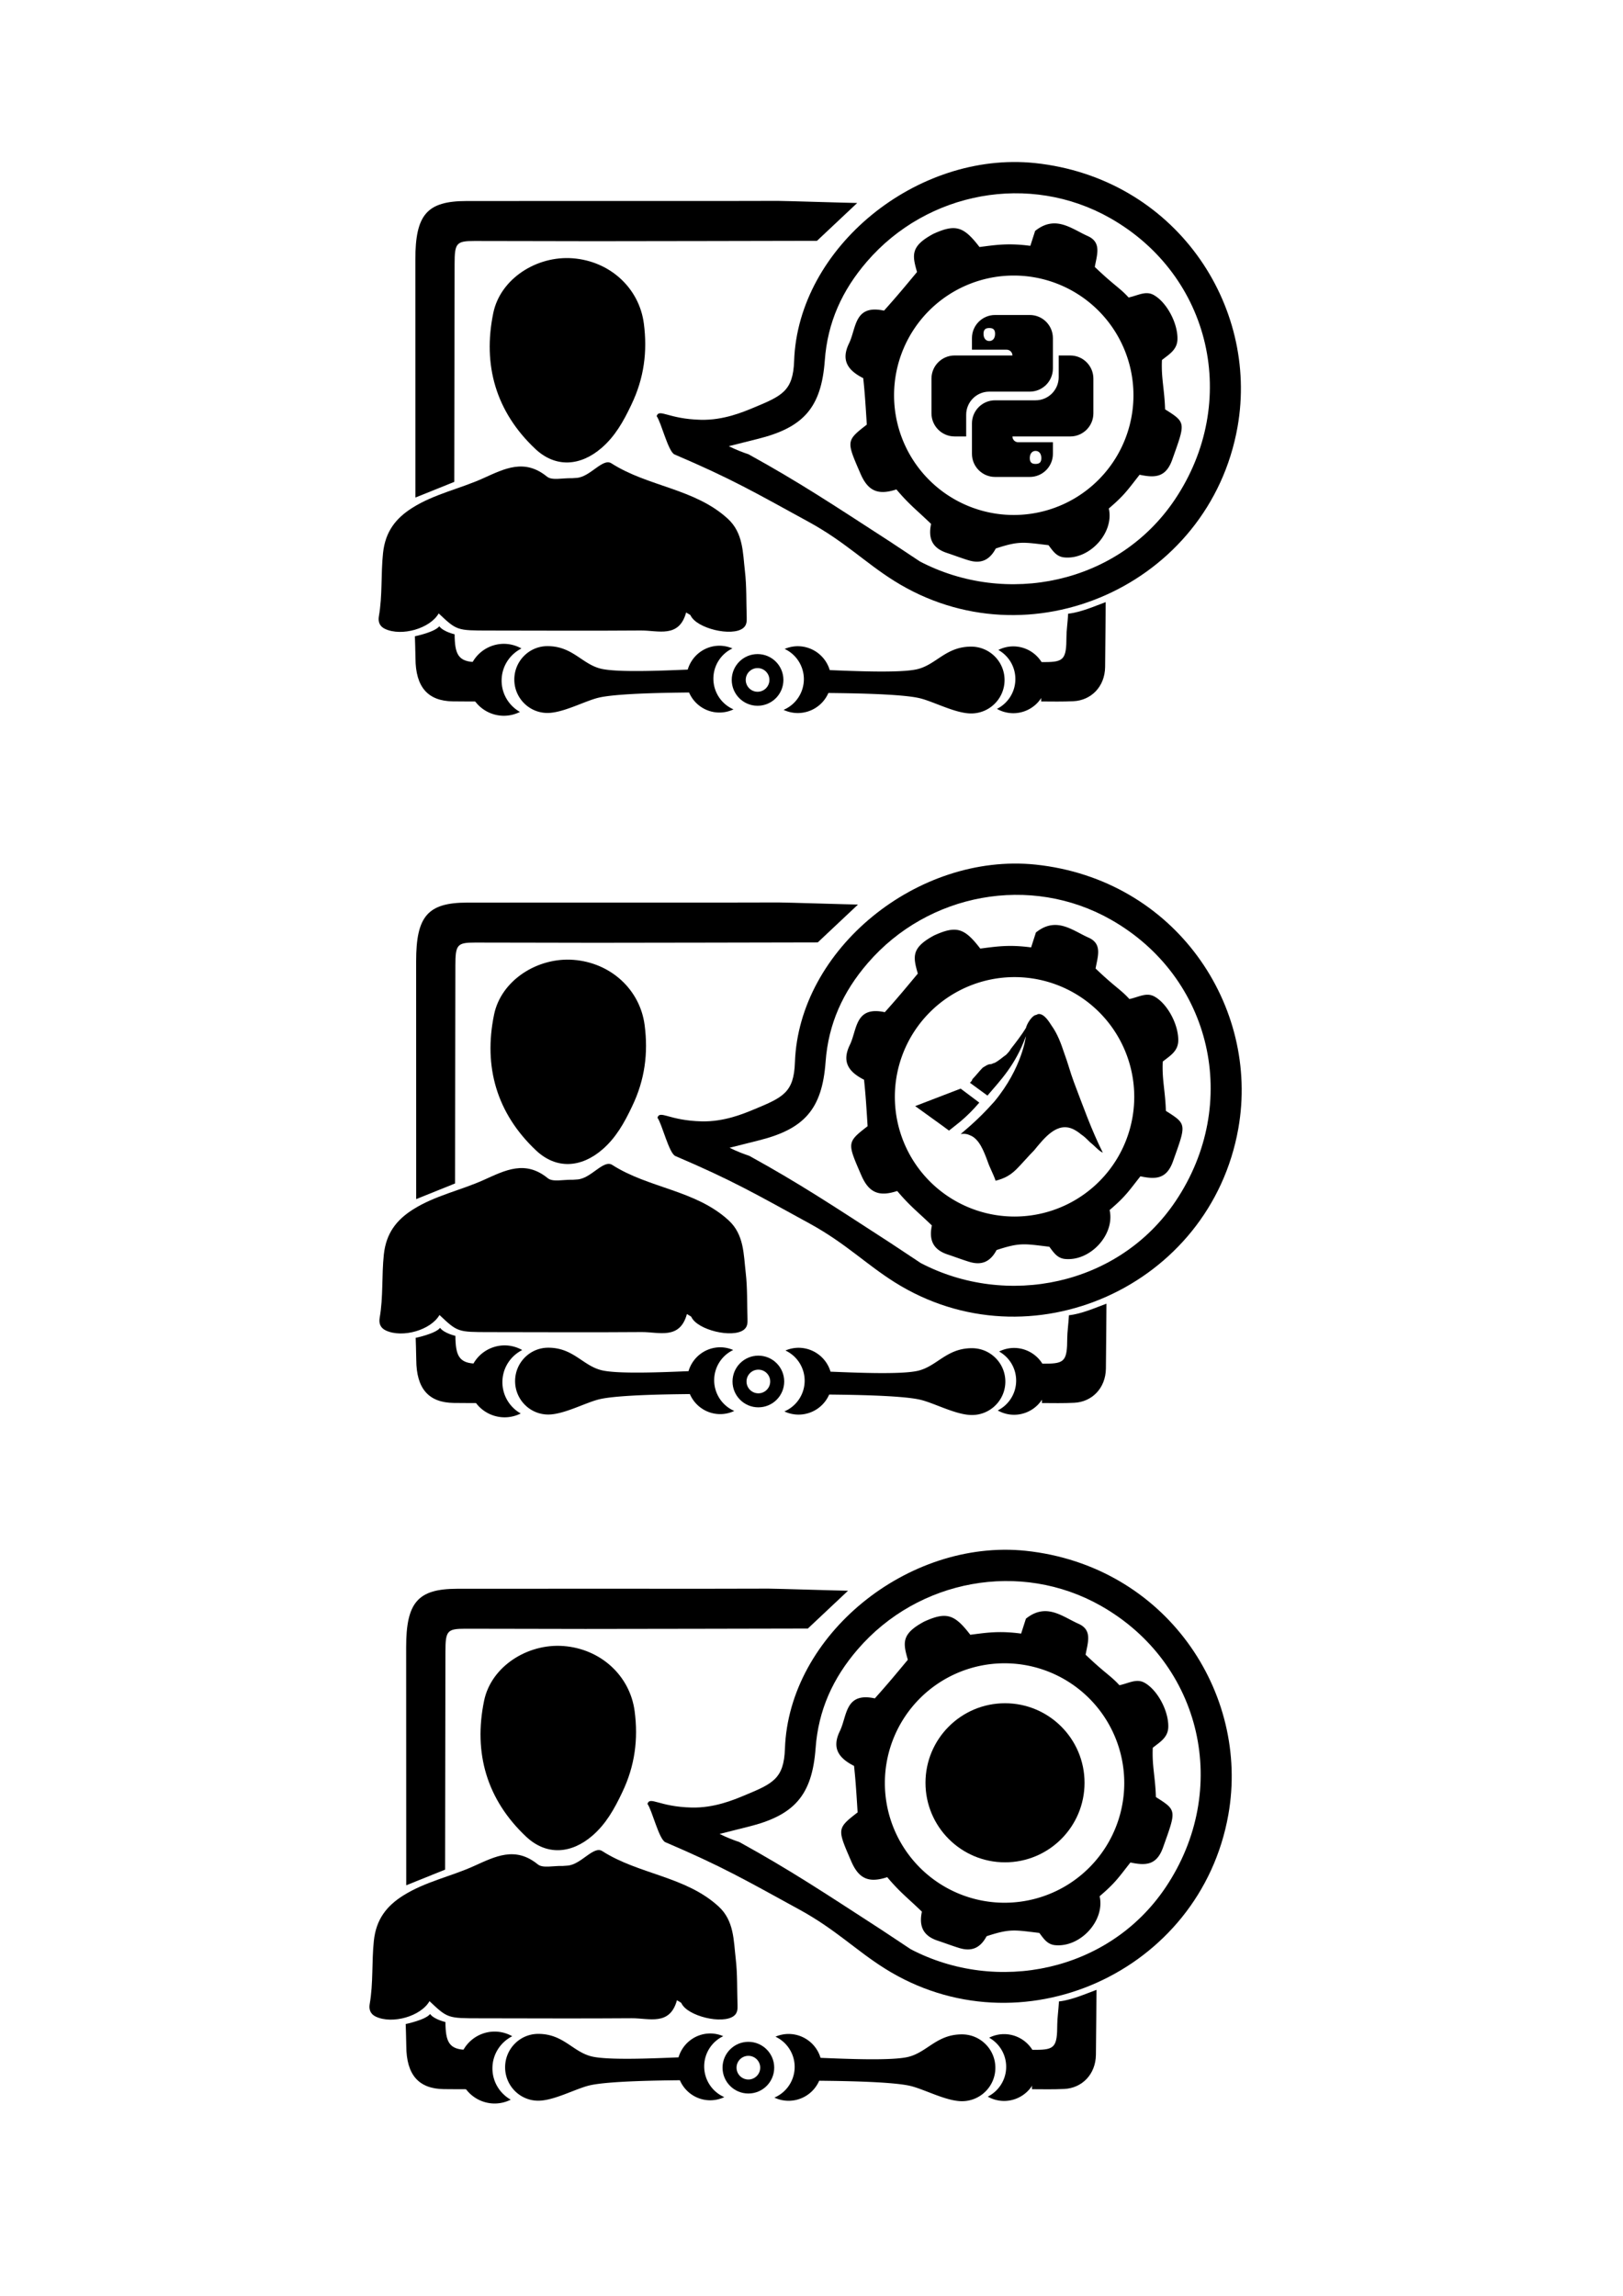 <?xml version="1.0" encoding="UTF-8" standalone="no"?>
<!-- Created with Inkscape (http://www.inkscape.org/) -->

<svg
   width="210mm"
   height="297mm"
   viewBox="0 0 210 297"
   version="1.1"
   id="svg1"
   xml:space="preserve"
   sodipodi:docname="drawing4.svg"
   inkscape:version="1.3.2 (091e20e, 2023-11-25, custom)"
   xmlns:inkscape="http://www.inkscape.org/namespaces/inkscape"
   xmlns:sodipodi="http://sodipodi.sourceforge.net/DTD/sodipodi-0.dtd"
   xmlns="http://www.w3.org/2000/svg"
   xmlns:svg="http://www.w3.org/2000/svg"><sodipodi:namedview
     id="namedview1"
     pagecolor="#505050"
     bordercolor="#eeeeee"
     borderopacity="1"
     inkscape:showpageshadow="0"
     inkscape:pageopacity="0"
     inkscape:pagecheckerboard="0"
     inkscape:deskcolor="#505050"
     inkscape:document-units="mm"
     inkscape:zoom="1.4142136"
     inkscape:cx="421.43564"
     inkscape:cy="590.08061"
     inkscape:window-width="3840"
     inkscape:window-height="2054"
     inkscape:window-x="-11"
     inkscape:window-y="-11"
     inkscape:window-maximized="1"
     inkscape:current-layer="layer1" /><defs
     id="defs1" /><g
     inkscape:label="Layer 1"
     inkscape:groupmode="layer"
     id="layer1"><path
       id="path1-5-4-6-1-3-6"
       style="stroke-width:0.403"
       d="m 100.59,25.988 c -2.558,8.7e-4 -5.116,0.015 -7.673,0.015 -10.855,0 -21.71,-0.009 -32.564,0.003 -5.107,0.006 -6.613,1.756 -6.611,7.583 0.003,9.666 0.004,20.921 0.006,30.776 l 5.029,-2.025 c 3.6e-4,-9.548 0.039,-18.641 0.044,-28.189 10e-4,-2.714 0.229,-2.974 2.565,-2.975 5.178,-0.002 10.356,0.028 15.533,0.028 9.801,-8.6e-4 19.284,-0.037 28.789,-0.049 l 5.206,-4.896 c -0.935,-0.005 -9.389,-0.273 -10.323,-0.272 z m 37.619,53.403 c -0.074,1.252 -0.218,2.176 -0.22,2.967 -0.007,2.907 -0.325,3.293 -2.786,3.293 -0.163,4e-5 -0.326,-4e-5 -0.488,0 v 5.095 c 1.392,0.007 2.785,0.036 4.174,-0.032 2.28,-0.111 4.063,-1.857 4.102,-4.421 0.032,-2.102 0.072,-8.4 0.072,-8.4 -1.365,0.501 -3.226,1.328 -4.854,1.497 z m -84.527,2.922 c 0,0 0.072,2.078 0.076,2.842 0.018,3.751 1.611,5.536 4.86,5.58 1.172,0.016 2.345,0.012 3.518,0.015 v -5.099 c -0.161,-4e-5 -0.322,3e-5 -0.483,0 -2.433,-4.2e-4 -2.8,-1.09 -2.831,-3.596 0,0 -1.47,-0.331 -1.981,-1.038 -0.602,0.773 -3.159,1.295 -3.159,1.295 z"
       sodipodi:nodetypes="scscccccsccsscsccsscccscccccccs" /><path
       fill="#000000"
       opacity="1"
       stroke="none"
       d="m 73.991,61.866 c 0.334,-0.021 0.48,-0.034 0.627,-0.045 1.767,-0.125 3.368,-2.602 4.487,-1.885 4.747,3.041 10.783,3.248 15.061,7.168 2.014,1.846 1.94,4.388 2.219,6.77 0.231,1.976 0.164,3.987 0.232,5.982 0.018,0.528 0.003,1.036 -0.466,1.403 -1.462,1.143 -6.02,0.038 -6.793,-1.639 -0.051,-0.11 -0.232,-0.16 -0.58,-0.386 -0.918,3.362 -3.619,2.313 -5.862,2.33 -6.552,0.05 -13.106,0.011 -19.658,0.007 -4.148,-0.003 -4.148,-0.003 -6.496,-2.215 -1.125,1.961 -4.785,3.001 -6.929,2.01 -0.755,-0.349 -0.927,-0.975 -0.81,-1.642 0.476,-2.707 0.248,-5.454 0.538,-8.182 0.293,-2.758 1.632,-4.487 3.795,-5.85 2.84,-1.79 6.142,-2.455 9.15,-3.812 2.792,-1.26 5.352,-2.593 8.272,-0.217 0.643,0.524 1.998,0.164 3.212,0.202 z"
       id="path3-2-4-6-3-7-47"
       style="stroke-width:0.444" /><path
       fill="#000000"
       opacity="1"
       stroke="none"
       d="m 133.876,21.09 c 18.126,1.907 29.052,18.345 26.249,34.143 -3.631,20.461 -26.982,30.888 -44.465,19.888 -3.733,-2.348 -6.36,-5.053 -11.025,-7.606 -7.072,-3.871 -9.942,-5.555 -17.354,-8.723 -0.827,-0.353 -1.72,-4.157 -2.319,-4.961 0.348,-1.016 1.473,0.371 5.709,0.476 2.918,0.072 5.422,-0.981 6.825,-1.563 3.711,-1.538 5.12,-2.165 5.256,-6.06 0.511,-14.675 15.901,-27.153 31.123,-25.594 M 119.025,72.633 c 11.076,5.795 25.604,2.995 32.985,-8.001 8.463,-12.609 4.757,-28.98 -8.382,-36.426 -10.389,-5.887 -23.626,-3.451 -31.459,5.636 -3.212,3.726 -5.086,7.849 -5.448,12.774 -0.452,6.144 -2.772,8.705 -8.725,10.175 -1.099,0.271 -2.196,0.552 -3.697,0.93 0.919,0.466 2.006,0.872 2.547,1.045 6.559,3.619 10.688,6.362 18.256,11.266 1.18,0.765 2.368,1.585 3.924,2.602 z"
       id="path4-7-2-2-7-6-6"
       sodipodi:nodetypes="csssscsssccsssssccscc"
       style="stroke-width:0.506" /><path
       fill="#000000"
       opacity="1"
       stroke="none"
       d="m 81.687,52.366 c -1.027,2.171 -2.113,4.079 -3.838,5.572 -2.75,2.381 -5.964,2.603 -8.588,0.133 -5.081,-4.784 -6.833,-10.815 -5.434,-17.584 0.916,-4.434 5.621,-7.429 10.275,-7.074 4.819,0.367 8.602,3.844 9.205,8.436 0.474,3.608 0.041,7.072 -1.621,10.517 z"
       id="path5-9-3-9-0-6-2"
       style="stroke-width:0.444" /><path
       id="path6-1-5-0-4-7-8"
       style="stroke-width:0.538"
       d="m 136.257,28.905 c -0.732,0.036 -1.501,0.31 -2.323,0.97 l -0.62,1.929 c -2.887,-0.388 -4.565,-0.104 -6.578,0.153 -2.046,-2.673 -3.094,-3.006 -5.953,-1.712 -2.995,1.605 -2.754,2.753 -2.129,4.946 -1.625,1.951 -2.511,3.03 -4.27,4.995 -3.883,-0.837 -3.564,2.258 -4.527,4.235 -1.071,2.198 -0.157,3.488 1.839,4.503 0.167,1.659 0.236,2.386 0.459,6.012 -2.716,2.095 -2.635,2.143 -0.813,6.351 0.991,2.29 2.317,2.794 4.643,2.029 1.708,2.011 2.474,2.521 4.488,4.46 -0.409,1.926 0.191,3.141 2.04,3.753 0.933,0.309 1.853,0.663 2.793,0.95 1.589,0.485 2.714,0.021 3.539,-1.524 3.035,-0.997 3.556,-0.814 6.822,-0.426 0.543,0.708 1.006,1.482 2.036,1.582 3.281,0.317 6.481,-3.184 5.766,-6.329 2.025,-1.726 2.432,-2.393 3.984,-4.366 1.955,0.413 3.39,0.389 4.219,-1.941 1.718,-4.825 1.818,-4.79 -0.922,-6.521 -0.078,-2.588 -0.517,-4.071 -0.405,-6.379 0.9,-0.726 1.972,-1.308 2.006,-2.686 0.051,-2.077 -1.391,-4.788 -3.072,-5.725 -1.04,-0.58 -2.02,0.061 -3.25,0.322 -1.159,-1.274 -1.806,-1.494 -4.374,-3.951 0.268,-1.536 0.923,-3.182 -0.916,-3.998 -1.436,-0.637 -2.87,-1.71 -4.481,-1.632 z m -5.087,6.742 a 15.488,15.488 0 0 1 15.488,15.487 15.488,15.488 0 0 1 -15.488,15.488 15.488,15.488 0 0 1 -15.487,-15.488 15.488,15.488 0 0 1 15.487,-15.487 z" /><ellipse
       style="fill:#ffffff;fill-opacity:0;stroke:#000000;stroke-width:1.812;stroke-dasharray:none;stroke-opacity:1"
       id="path15-4-4-9-5-8-5"
       cx="98.022"
       cy="87.959"
       rx="2.437"
       ry="2.437" /><path
       id="path24-1-8-8-1-52"
       style="fill:#000000;stroke-width:383.025;stroke-dasharray:none"
       d="m 93.086,83.534 a 4.287,4.322 0 0 1 1.682,0.353 4.287,4.322 0 0 0 -2.463,3.912 4.287,4.322 0 0 0 2.602,3.968 4.287,4.322 0 0 1 -1.82,0.412 4.287,4.322 0 0 1 -3.929,-2.594 c -2.202,0.027 -9.125,0.082 -11.651,0.66 -1.794,0.41 -4.613,1.987 -6.673,1.987 -2.368,0 -4.287,-1.935 -4.287,-4.322 0,-2.387 1.919,-4.322 4.287,-4.322 3.249,0 4.449,2.307 6.89,2.912 2.16,0.535 8.386,0.237 11.26,0.125 a 4.287,4.322 0 0 1 4.103,-3.09 z" /><path
       id="ellipse23-1-2-4-1-7"
       style="fill:#000000;stroke-width:384.577;stroke-dasharray:none"
       d="m 131.102,83.62 a 4.322,4.322 0 0 0 -1.926,0.462 c 1.314,0.742 2.202,2.148 2.202,3.764 0,1.689 -0.97,3.147 -2.382,3.859 a 4.322,4.322 0 0 0 2.106,0.56 4.322,4.322 0 0 0 4.322,-4.322 4.322,4.322 0 0 0 -4.322,-4.323 z" /><path
       id="path25-6-5-8-8-9"
       style="fill:#000000;stroke-width:384.577;stroke-dasharray:none"
       d="m 103.224,83.598 a 4.322,4.322 0 0 0 -1.695,0.353 4.322,4.322 0 0 1 2.483,3.912 4.322,4.322 0 0 1 -2.623,3.968 4.322,4.322 0 0 0 1.835,0.412 4.322,4.322 0 0 0 3.961,-2.594 c 2.22,0.027 9.199,0.082 11.745,0.66 1.809,0.41 4.65,1.987 6.728,1.987 2.387,0 4.322,-1.935 4.322,-4.322 0,-2.387 -1.935,-4.322 -4.322,-4.322 -3.275,0 -4.485,2.307 -6.946,2.912 -2.177,0.535 -8.454,0.237 -11.352,0.125 a 4.322,4.322 0 0 0 -4.136,-3.09 z" /><path
       id="path26-1-4-6-0-5"
       style="fill:#000000;stroke-width:414.018;stroke-dasharray:none"
       d="m 65.202,92.596 a 4.653,4.653 0 0 0 2.073,-0.497 c -1.414,-0.798 -2.371,-2.312 -2.371,-4.052 0,-1.818 1.045,-3.388 2.564,-4.154 a 4.653,4.653 0 0 0 -2.267,-0.603 4.653,4.653 0 0 0 -4.653,4.653 4.653,4.653 0 0 0 4.653,4.653 z" /><path
       fill="#000000"
       fill-opacity="1"
       stroke-width="0.095"
       stroke-linejoin="round"
       d="m 138.48,45.988 c 1.653,0 2.993,1.34 2.993,2.993 v 4.489 c 0,1.653 -1.34,2.993 -2.993,2.993 h -7.481 c 0,0.413 0.335,0.748 0.748,0.748 h 4.489 v 1.496 c 0,1.653 -1.34,2.993 -2.993,2.993 h -4.489 c -1.653,0 -2.993,-1.34 -2.993,-2.993 l -10e-5,-3.928 c 0,-1.653 1.34,-2.993 2.993,-2.993 l 5.237,-4e-5 c 1.653,0 2.993,-1.34 2.993,-2.993 l 7e-5,-2.805 z m -4.489,12.344 c -0.413,0 -0.748,0.315 -0.748,0.935 0,0.62 0.335,0.748 0.748,0.748 0.413,0 0.748,-0.128 0.748,-0.748 0,-0.62 -0.335,-0.935 -0.748,-0.935 z m -10.474,-1.87 c -1.653,0 -2.993,-1.34 -2.993,-2.993 v -4.489 c 0,-1.653 1.34,-2.993 2.993,-2.993 h 7.481 c 0,-0.413 -0.335,-0.748 -0.748,-0.748 h -4.489 v -1.496 c 0,-1.653 1.34,-2.993 2.993,-2.993 h 4.489 c 1.653,0 2.992,1.34 2.992,2.993 v 3.928 c 0,1.653 -1.34,2.993 -2.992,2.993 l -5.237,4e-5 c -1.653,0 -2.992,1.34 -2.992,2.993 l -4e-5,2.805 z m 4.489,-12.344 c 0.413,0 0.748,-0.315 0.748,-0.935 0,-0.62 -0.335,-0.748 -0.748,-0.748 -0.413,0 -0.748,0.128 -0.748,0.748 0,0.62 0.335,0.935 0.748,0.935 z"
       id="path1-2-1"
       style="fill:#000000;fill-opacity:1" /><path
       id="path1-5-4-6-1-3-6-1"
       style="stroke-width:0.403"
       d="m 100.692,116.747 c -2.558,8.7e-4 -5.116,0.015 -7.673,0.015 -10.855,0 -21.71,-0.009 -32.564,0.003 -5.107,0.006 -6.613,1.756 -6.611,7.583 0.003,9.666 0.004,20.921 0.006,30.776 l 5.029,-2.025 c 3.6e-4,-9.548 0.039,-18.641 0.044,-28.189 10e-4,-2.714 0.229,-2.974 2.565,-2.975 5.178,-0.002 10.356,0.028 15.533,0.028 9.801,-8.6e-4 19.284,-0.037 28.789,-0.049 l 5.206,-4.896 c -0.934,-0.005 -9.389,-0.273 -10.323,-0.272 z m 37.619,53.403 c -0.074,1.252 -0.218,2.176 -0.22,2.967 -0.01,2.907 -0.325,3.293 -2.786,3.293 -0.163,4e-5 -0.326,-4e-5 -0.488,0 v 5.095 c 1.392,0.007 2.785,0.036 4.174,-0.032 2.28,-0.111 4.063,-1.857 4.101,-4.421 0.032,-2.102 0.072,-8.4 0.072,-8.4 -1.365,0.501 -3.226,1.328 -4.854,1.497 z m -84.527,2.922 c 0,0 0.072,2.078 0.076,2.842 0.018,3.751 1.611,5.536 4.86,5.58 1.172,0.016 2.345,0.012 3.518,0.015 v -5.099 c -0.161,-4e-5 -0.322,3e-5 -0.483,0 -2.433,-4.2e-4 -2.8,-1.09 -2.831,-3.596 0,0 -1.47,-0.331 -1.981,-1.038 -0.602,0.773 -3.159,1.295 -3.159,1.295 z"
       sodipodi:nodetypes="scscccccsccsscsccsscccscccccccs" /><path
       fill="#000000"
       opacity="1"
       stroke="none"
       d="m 74.093,152.625 c 0.334,-0.021 0.48,-0.034 0.627,-0.045 1.767,-0.125 3.368,-2.602 4.487,-1.885 4.747,3.041 10.783,3.248 15.061,7.168 2.014,1.846 1.94,4.388 2.219,6.77 0.231,1.976 0.164,3.987 0.232,5.982 0.018,0.528 0.003,1.036 -0.466,1.403 -1.462,1.143 -6.02,0.038 -6.793,-1.639 -0.051,-0.11 -0.232,-0.16 -0.58,-0.386 -0.918,3.362 -3.619,2.313 -5.862,2.33 -6.552,0.05 -13.106,0.011 -19.658,0.007 -4.148,-0.003 -4.148,-0.003 -6.496,-2.215 -1.125,1.961 -4.785,3.001 -6.929,2.01 -0.755,-0.349 -0.927,-0.975 -0.81,-1.642 0.476,-2.707 0.248,-5.454 0.538,-8.182 0.293,-2.758 1.632,-4.487 3.795,-5.85 2.84,-1.79 6.142,-2.455 9.15,-3.812 2.792,-1.26 5.352,-2.593 8.272,-0.217 0.643,0.524 1.998,0.164 3.212,0.202 z"
       id="path3-2-4-6-3-7-47-4"
       style="stroke-width:0.444" /><path
       fill="#000000"
       opacity="1"
       stroke="none"
       d="m 133.978,111.848 c 18.126,1.907 29.052,18.345 26.249,34.143 -3.631,20.461 -26.982,30.888 -44.465,19.888 -3.732,-2.348 -6.36,-5.053 -11.025,-7.606 -7.072,-3.871 -9.942,-5.555 -17.354,-8.723 -0.827,-0.353 -1.72,-4.157 -2.319,-4.961 0.348,-1.016 1.473,0.371 5.709,0.476 2.918,0.072 5.422,-0.981 6.825,-1.563 3.711,-1.538 5.12,-2.165 5.256,-6.06 0.511,-14.675 15.901,-27.153 31.123,-25.594 m -14.851,51.544 c 11.076,5.795 25.604,2.995 32.985,-8.001 8.463,-12.609 4.757,-28.98 -8.382,-36.426 -10.389,-5.887 -23.626,-3.451 -31.459,5.636 -3.212,3.726 -5.086,7.849 -5.448,12.774 -0.452,6.144 -2.772,8.705 -8.725,10.175 -1.099,0.271 -2.196,0.552 -3.697,0.93 0.919,0.466 2.006,0.872 2.547,1.045 6.559,3.619 10.688,6.362 18.256,11.266 1.18,0.765 2.368,1.585 3.924,2.602 z"
       id="path4-7-2-2-7-6-6-2"
       sodipodi:nodetypes="csssscsssccsssssccscc"
       style="stroke-width:0.506" /><path
       fill="#000000"
       opacity="1"
       stroke="none"
       d="m 81.789,143.125 c -1.027,2.171 -2.113,4.079 -3.838,5.572 -2.75,2.381 -5.964,2.603 -8.588,0.133 -5.081,-4.784 -6.833,-10.815 -5.434,-17.584 0.916,-4.434 5.621,-7.429 10.275,-7.074 4.819,0.367 8.602,3.844 9.205,8.436 0.474,3.608 0.041,7.072 -1.621,10.517 z"
       id="path5-9-3-9-0-6-2-9"
       style="stroke-width:0.444" /><path
       id="path6-1-5-0-4-7-8-2"
       style="stroke-width:0.538"
       d="m 136.359,119.663 c -0.732,0.036 -1.501,0.31 -2.323,0.97 l -0.62,1.929 c -2.887,-0.388 -4.565,-0.104 -6.578,0.153 -2.046,-2.673 -3.094,-3.006 -5.953,-1.712 -2.995,1.605 -2.754,2.753 -2.129,4.946 -1.625,1.951 -2.511,3.03 -4.269,4.995 -3.883,-0.837 -3.564,2.258 -4.527,4.235 -1.071,2.198 -0.157,3.488 1.839,4.503 0.167,1.659 0.236,2.386 0.459,6.012 -2.716,2.095 -2.635,2.143 -0.813,6.351 0.991,2.29 2.317,2.794 4.643,2.029 1.708,2.011 2.474,2.521 4.488,4.46 -0.409,1.926 0.191,3.141 2.04,3.753 0.933,0.309 1.853,0.663 2.793,0.95 1.589,0.485 2.714,0.021 3.539,-1.524 3.034,-0.997 3.555,-0.814 6.822,-0.426 0.543,0.708 1.006,1.482 2.036,1.582 3.281,0.317 6.481,-3.184 5.766,-6.329 2.025,-1.726 2.432,-2.393 3.984,-4.366 1.955,0.413 3.39,0.389 4.219,-1.941 1.718,-4.825 1.818,-4.79 -0.922,-6.521 -0.078,-2.588 -0.517,-4.071 -0.405,-6.379 0.9,-0.726 1.972,-1.308 2.006,-2.686 0.051,-2.077 -1.391,-4.788 -3.072,-5.725 -1.04,-0.58 -2.02,0.061 -3.251,0.322 -1.159,-1.274 -1.806,-1.494 -4.374,-3.951 0.268,-1.536 0.923,-3.182 -0.916,-3.998 -1.436,-0.637 -2.87,-1.71 -4.481,-1.632 z m -5.087,6.742 a 15.488,15.488 0 0 1 15.488,15.487 15.488,15.488 0 0 1 -15.488,15.488 15.488,15.488 0 0 1 -15.487,-15.488 15.488,15.488 0 0 1 15.487,-15.487 z" /><ellipse
       style="fill:#ffffff;fill-opacity:0;stroke:#000000;stroke-width:1.812;stroke-dasharray:none;stroke-opacity:1"
       id="path15-4-4-9-5-8-5-4"
       cx="98.124"
       cy="178.718"
       rx="2.437"
       ry="2.437" /><path
       id="path24-1-8-8-1-52-4"
       style="fill:#000000;stroke-width:383.025;stroke-dasharray:none"
       d="m 93.188,174.293 a 4.287,4.322 0 0 1 1.682,0.353 4.287,4.322 0 0 0 -2.463,3.912 4.287,4.322 0 0 0 2.602,3.968 4.287,4.322 0 0 1 -1.82,0.412 4.287,4.322 0 0 1 -3.929,-2.594 c -2.202,0.027 -9.125,0.082 -11.651,0.66 -1.794,0.41 -4.613,1.987 -6.673,1.987 -2.368,0 -4.287,-1.935 -4.287,-4.322 0,-2.387 1.919,-4.322 4.287,-4.322 3.249,0 4.449,2.307 6.89,2.912 2.16,0.535 8.386,0.237 11.26,0.125 a 4.287,4.322 0 0 1 4.103,-3.09 z" /><path
       id="ellipse23-1-2-4-1-7-3"
       style="fill:#000000;stroke-width:384.577;stroke-dasharray:none"
       d="m 131.204,174.379 a 4.322,4.322 0 0 0 -1.926,0.462 c 1.314,0.742 2.202,2.148 2.202,3.764 0,1.689 -0.97,3.147 -2.382,3.859 a 4.322,4.322 0 0 0 2.106,0.56 4.322,4.322 0 0 0 4.322,-4.322 4.322,4.322 0 0 0 -4.322,-4.323 z" /><path
       id="path25-6-5-8-8-9-1"
       style="fill:#000000;stroke-width:384.577;stroke-dasharray:none"
       d="m 103.326,174.357 a 4.322,4.322 0 0 0 -1.695,0.353 4.322,4.322 0 0 1 2.483,3.912 4.322,4.322 0 0 1 -2.623,3.968 4.322,4.322 0 0 0 1.835,0.412 4.322,4.322 0 0 0 3.961,-2.594 c 2.22,0.027 9.199,0.082 11.745,0.66 1.809,0.41 4.65,1.987 6.728,1.987 2.387,0 4.322,-1.935 4.322,-4.322 0,-2.387 -1.935,-4.322 -4.322,-4.322 -3.275,0 -4.485,2.307 -6.946,2.912 -2.177,0.535 -8.454,0.237 -11.352,0.125 a 4.322,4.322 0 0 0 -4.136,-3.09 z" /><path
       id="path26-1-4-6-0-5-9"
       style="fill:#000000;stroke-width:414.018;stroke-dasharray:none"
       d="m 65.304,183.354 a 4.653,4.653 0 0 0 2.073,-0.497 c -1.414,-0.798 -2.371,-2.312 -2.371,-4.052 0,-1.818 1.045,-3.388 2.564,-4.154 a 4.653,4.653 0 0 0 -2.267,-0.603 4.653,4.653 0 0 0 -4.653,4.653 4.653,4.653 0 0 0 4.653,4.653 z" /><g
       style="fill:#000000;fill-opacity:1"
       id="g30-2"
       transform="matrix(0.759,0,0,0.759,118.415,129.818)"><path
         d="M 5.765,21.661 C 4.172,20.473 2.188,19.078 0,17.489 l 7.749,-2.979 3.183,2.385 C 8.547,19.676 6.959,20.671 5.765,21.666 Z M 27.031,13.317 C 26.432,11.729 26.036,10.136 25.438,8.546 24.845,6.754 24.251,5.166 23.255,3.775 22.855,3.182 22.063,1.786 21.068,1.786 c -0.199,0 -0.396,0.197 -0.599,0.197 -0.595,0.204 -1.391,1.391 -1.589,2.188 -0.593,0.995 -1.792,2.583 -2.583,3.577 -0.199,0.396 -0.6,0.797 -0.797,0.996 -0.593,0.395 -1.193,0.995 -1.984,1.391 -0.204,0 -0.401,0.197 -0.599,0.197 -0.595,0 -0.996,0.396 -1.391,0.593 -0.595,0.6 -1.193,1.391 -1.787,1.991 0,0.197 -0.204,0.395 -0.401,0.599 l 2.984,2.181 c 2.188,-2.583 4.771,-5.167 6.557,-10.135 0,0 -0.593,5.369 -5.364,11.131 -2.985,3.38 -5.371,5.171 -5.767,5.567 0,0 0.792,-0.197 1.589,0.199 1.593,0.593 2.385,2.781 2.984,4.369 0.396,1.193 0.989,2.188 1.391,3.38 1.589,-0.396 2.584,-0.995 3.579,-1.989 0.989,-0.989 1.984,-2.183 2.979,-3.177 1.792,-2.187 3.975,-4.968 6.756,-3.577 0.4,0.197 0.995,0.599 1.192,0.796 0.599,0.396 0.995,0.792 1.593,1.391 0.991,0.792 1.391,1.391 2.183,1.787 C 30.01,21.465 28.619,17.49 27.026,13.313 Z"
         id="path1-34-9"
         style="fill:#000000;fill-opacity:1" /></g><path
       id="path1-5-4-6-1-3-6-1-4"
       style="stroke-width:0.403"
       d="m 99.4,205.515 c -2.558,8.7e-4 -5.116,0.015 -7.673,0.015 -10.855,0 -21.71,-0.009 -32.564,0.003 -5.107,0.006 -6.613,1.756 -6.611,7.583 0,9.666 0,20.921 0.01,30.776 l 5.029,-2.025 c 3e-4,-9.548 0.039,-18.641 0.044,-28.189 0.001,-2.714 0.229,-2.974 2.565,-2.975 5.178,-0.002 10.356,0.028 15.533,0.028 9.801,-8.6e-4 19.284,-0.037 28.789,-0.049 l 5.206,-4.896 c -0.934,-0.005 -9.389,-0.273 -10.323,-0.272 z m 37.62,53.403 c -0.074,1.252 -0.218,2.176 -0.22,2.967 -0.01,2.907 -0.325,3.293 -2.786,3.293 -0.163,4e-5 -0.326,-4e-5 -0.488,0 v 5.095 c 1.392,0.007 2.785,0.036 4.174,-0.032 2.28,-0.111 4.063,-1.857 4.101,-4.421 0.032,-2.102 0.072,-8.4 0.072,-8.4 -1.365,0.501 -3.226,1.328 -4.854,1.497 z m -84.527,2.922 c 0,0 0.072,2.078 0.076,2.842 0.018,3.751 1.611,5.536 4.86,5.58 1.172,0.016 2.345,0.012 3.518,0.015 v -5.099 c -0.161,-4e-5 -0.322,3e-5 -0.483,0 -2.433,-4.2e-4 -2.8,-1.09 -2.831,-3.596 0,0 -1.47,-0.331 -1.981,-1.038 -0.602,0.773 -3.159,1.295 -3.159,1.295 z"
       sodipodi:nodetypes="scscccccsccsscsccsscccscccccccs" /><path
       fill="#000000"
       opacity="1"
       stroke="none"
       d="m 72.802,241.393 c 0.334,-0.021 0.48,-0.034 0.627,-0.045 1.767,-0.125 3.368,-2.602 4.487,-1.885 4.747,3.041 10.783,3.248 15.061,7.168 2.014,1.846 1.94,4.388 2.219,6.77 0.231,1.976 0.164,3.987 0.232,5.982 0.018,0.528 0,1.036 -0.466,1.403 -1.462,1.143 -6.02,0.038 -6.793,-1.639 -0.051,-0.11 -0.232,-0.16 -0.58,-0.386 -0.918,3.362 -3.619,2.313 -5.862,2.33 -6.552,0.05 -13.105,0.011 -19.658,0.007 -4.148,-0.003 -4.148,-0.003 -6.496,-2.215 -1.125,1.961 -4.785,3.001 -6.928,2.01 -0.755,-0.349 -0.927,-0.975 -0.81,-1.642 0.476,-2.707 0.248,-5.454 0.538,-8.182 0.293,-2.758 1.631,-4.487 3.795,-5.85 2.84,-1.79 6.142,-2.455 9.15,-3.812 2.792,-1.26 5.352,-2.593 8.272,-0.217 0.643,0.524 1.998,0.164 3.212,0.202 z"
       id="path3-2-4-6-3-7-47-4-5"
       style="stroke-width:0.444" /><path
       fill="#000000"
       opacity="1"
       stroke="none"
       d="m 132.687,200.617 c 18.126,1.907 29.052,18.345 26.249,34.143 -3.631,20.461 -26.982,30.888 -44.465,19.888 -3.732,-2.348 -6.36,-5.053 -11.025,-7.606 -7.072,-3.871 -9.942,-5.555 -17.354,-8.723 -0.827,-0.353 -1.72,-4.157 -2.319,-4.961 0.347,-1.016 1.473,0.371 5.709,0.476 2.917,0.072 5.422,-0.981 6.825,-1.563 3.711,-1.538 5.12,-2.165 5.256,-6.06 0.511,-14.675 15.901,-27.153 31.123,-25.594 m -14.851,51.544 c 11.076,5.795 25.604,2.995 32.985,-8.001 8.463,-12.609 4.757,-28.98 -8.382,-36.426 -10.389,-5.887 -23.627,-3.451 -31.459,5.636 -3.212,3.726 -5.086,7.849 -5.448,12.774 -0.452,6.144 -2.772,8.705 -8.725,10.175 -1.099,0.271 -2.196,0.552 -3.697,0.93 0.919,0.466 2.006,0.872 2.547,1.045 6.559,3.619 10.688,6.362 18.256,11.266 1.18,0.765 2.368,1.585 3.924,2.602 z"
       id="path4-7-2-2-7-6-6-2-7"
       sodipodi:nodetypes="csssscsssccsssssccscc"
       style="stroke-width:0.506" /><path
       fill="#000000"
       opacity="1"
       stroke="none"
       d="m 80.498,231.893 c -1.027,2.171 -2.113,4.079 -3.838,5.572 -2.75,2.381 -5.964,2.603 -8.588,0.133 -5.082,-4.784 -6.833,-10.815 -5.434,-17.584 0.916,-4.434 5.621,-7.429 10.275,-7.074 4.819,0.367 8.602,3.844 9.205,8.436 0.474,3.608 0.041,7.072 -1.621,10.517 z"
       id="path5-9-3-9-0-6-2-9-5"
       style="stroke-width:0.444" /><path
       id="path6-1-5-0-4-7-8-2-8"
       style="stroke-width:0.538"
       d="m 135.067,208.432 c -0.732,0.036 -1.501,0.31 -2.323,0.97 l -0.62,1.929 c -2.887,-0.388 -4.565,-0.104 -6.578,0.153 -2.046,-2.673 -3.094,-3.006 -5.953,-1.712 -2.995,1.605 -2.754,2.753 -2.129,4.946 -1.625,1.951 -2.511,3.03 -4.269,4.995 -3.883,-0.837 -3.564,2.258 -4.527,4.235 -1.071,2.198 -0.157,3.488 1.839,4.503 0.167,1.659 0.236,2.386 0.459,6.012 -2.716,2.095 -2.635,2.143 -0.813,6.351 0.991,2.29 2.317,2.794 4.643,2.029 1.708,2.011 2.474,2.521 4.488,4.46 -0.409,1.926 0.191,3.141 2.04,3.753 0.933,0.309 1.853,0.663 2.793,0.95 1.589,0.485 2.714,0.021 3.539,-1.524 3.034,-0.997 3.555,-0.814 6.822,-0.426 0.543,0.708 1.006,1.482 2.036,1.582 3.281,0.317 6.481,-3.184 5.766,-6.329 2.025,-1.726 2.432,-2.393 3.984,-4.366 1.956,0.413 3.39,0.389 4.22,-1.941 1.718,-4.825 1.818,-4.79 -0.922,-6.521 -0.078,-2.588 -0.517,-4.071 -0.405,-6.379 0.9,-0.726 1.972,-1.308 2.006,-2.686 0.051,-2.077 -1.391,-4.788 -3.072,-5.725 -1.04,-0.58 -2.02,0.061 -3.251,0.322 -1.159,-1.274 -1.806,-1.494 -4.374,-3.951 0.268,-1.536 0.923,-3.182 -0.916,-3.998 -1.436,-0.637 -2.87,-1.71 -4.481,-1.632 z m -5.087,6.742 a 15.488,15.488 0 0 1 15.488,15.487 15.488,15.488 0 0 1 -15.488,15.488 15.488,15.488 0 0 1 -15.487,-15.488 15.488,15.488 0 0 1 15.487,-15.487 z" /><ellipse
       style="fill:#ffffff;fill-opacity:0;stroke:#000000;stroke-width:1.812;stroke-dasharray:none;stroke-opacity:1"
       id="path15-4-4-9-5-8-5-4-0"
       cx="96.832"
       cy="267.486"
       rx="2.437"
       ry="2.437" /><path
       id="path24-1-8-8-1-52-4-2"
       style="fill:#000000;stroke-width:383.025;stroke-dasharray:none"
       d="m 91.896,263.061 a 4.287,4.322 0 0 1 1.682,0.353 4.287,4.322 0 0 0 -2.463,3.912 4.287,4.322 0 0 0 2.602,3.968 4.287,4.322 0 0 1 -1.82,0.412 4.287,4.322 0 0 1 -3.929,-2.594 c -2.202,0.027 -9.125,0.082 -11.651,0.66 -1.794,0.41 -4.613,1.987 -6.673,1.987 -2.368,0 -4.287,-1.935 -4.287,-4.322 0,-2.387 1.919,-4.322 4.287,-4.322 3.249,0 4.449,2.307 6.89,2.912 2.16,0.535 8.386,0.237 11.26,0.125 a 4.287,4.322 0 0 1 4.103,-3.09 z" /><path
       id="ellipse23-1-2-4-1-7-3-7"
       style="fill:#000000;stroke-width:384.577;stroke-dasharray:none"
       d="m 129.912,263.147 a 4.322,4.322 0 0 0 -1.926,0.462 c 1.314,0.742 2.202,2.148 2.202,3.764 0,1.689 -0.971,3.147 -2.382,3.859 a 4.322,4.322 0 0 0 2.106,0.56 4.322,4.322 0 0 0 4.322,-4.322 4.322,4.322 0 0 0 -4.322,-4.323 z" /><path
       id="path25-6-5-8-8-9-1-8"
       style="fill:#000000;stroke-width:384.577;stroke-dasharray:none"
       d="m 102.034,263.125 a 4.322,4.322 0 0 0 -1.695,0.353 4.322,4.322 0 0 1 2.483,3.912 4.322,4.322 0 0 1 -2.623,3.968 4.322,4.322 0 0 0 1.835,0.412 4.322,4.322 0 0 0 3.961,-2.594 c 2.22,0.027 9.199,0.082 11.745,0.66 1.809,0.41 4.65,1.987 6.728,1.987 2.387,0 4.322,-1.935 4.322,-4.322 0,-2.387 -1.935,-4.322 -4.322,-4.322 -3.275,0 -4.485,2.307 -6.946,2.912 -2.177,0.535 -8.454,0.237 -11.352,0.125 a 4.322,4.322 0 0 0 -4.136,-3.09 z" /><path
       id="path26-1-4-6-0-5-9-4"
       style="fill:#000000;stroke-width:414.018;stroke-dasharray:none"
       d="m 64.012,272.123 a 4.653,4.653 0 0 0 2.073,-0.497 c -1.414,-0.798 -2.37,-2.312 -2.37,-4.052 0,-1.818 1.045,-3.388 2.564,-4.154 a 4.653,4.653 0 0 0 -2.267,-0.603 4.653,4.653 0 0 0 -4.653,4.653 4.653,4.653 0 0 0 4.653,4.653 z" /><circle
       style="fill:#000000;fill-opacity:1;stroke:#000000;stroke-width:0;stroke-linejoin:bevel;stroke-dasharray:none;stroke-opacity:1"
       id="path30"
       cx="130.039"
       cy="230.632"
       r="10.29" /></g></svg>
